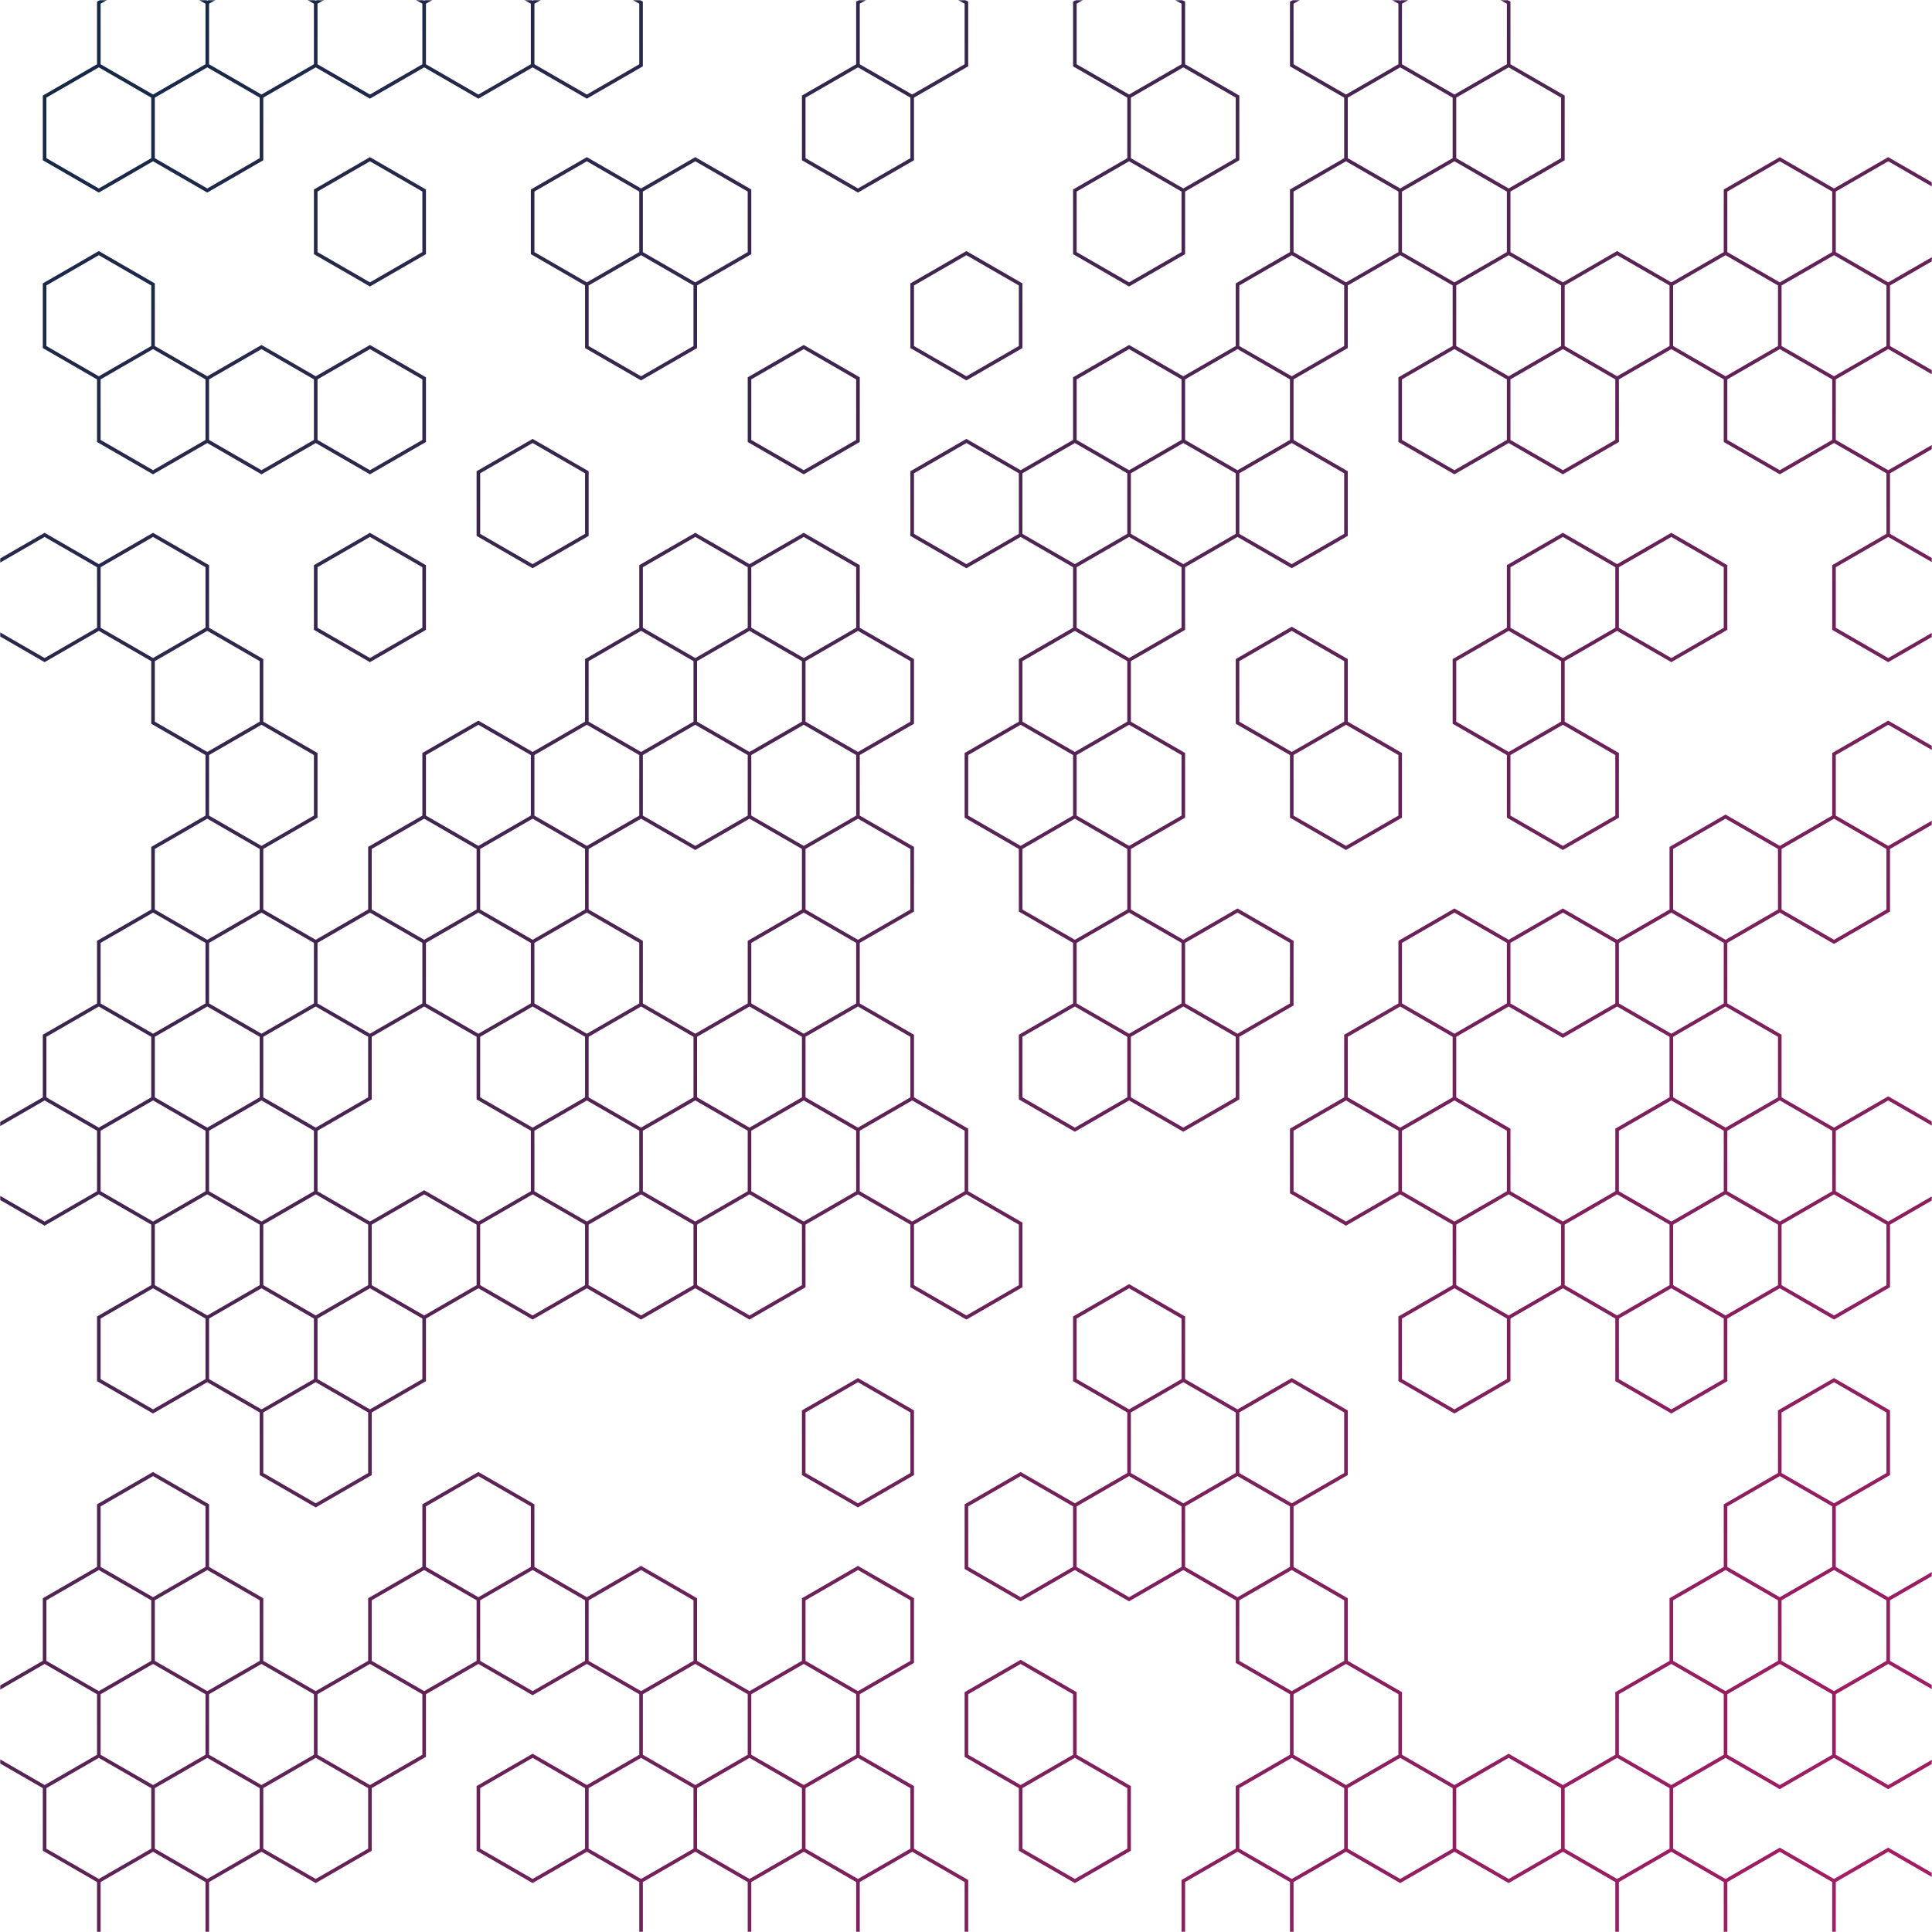<svg xmlns="http://www.w3.org/2000/svg" version="1.1" xmlns:xlink="http://www.w3.org/1999/xlink" xmlns:svgjs="http://svgjs.com/svgjs" width="1080" height="1080" preserveAspectRatio="none" viewBox="0 0 1080 1080">
    <g mask="url(&quot;#SvgjsMask1002&quot;)" fill="none">
        <path d="M55.24 36.5L85.55 54L85.55 89L55.24 106.5L24.93 89L24.93 54zM55.24 141.5L85.55 159L85.55 194L55.24 211.5L24.93 194L24.93 159zM24.93 299L55.24 316.5L55.24 351.5L24.93 369L-5.38 351.5L-5.38 316.5zM55.24 561.5L85.55 579L85.55 614L55.24 631.5L24.93 614L24.93 579zM24.93 614L55.24 631.5L55.24 666.5L24.93 684L-5.38 666.5L-5.38 631.5zM55.24 876.5L85.55 894L85.55 929L55.24 946.5L24.93 929L24.93 894zM24.93 929L55.24 946.5L55.24 981.5L24.93 999L-5.38 981.5L-5.38 946.5zM55.24 981.5L85.55 999L85.55 1034L55.24 1051.5L24.93 1034L24.93 999zM85.55 -16L115.87 1.5L115.87 36.5L85.55 54L55.24 36.5L55.24 1.5zM115.87 36.5L146.18 54L146.18 89L115.87 106.5L85.55 89L85.55 54zM85.55 194L115.87 211.5L115.87 246.5L85.55 264L55.24 246.5L55.24 211.5zM85.55 299L115.87 316.5L115.87 351.5L85.55 369L55.24 351.5L55.24 316.5zM115.87 351.5L146.18 369L146.18 404L115.87 421.5L85.55 404L85.55 369zM115.87 456.5L146.18 474L146.18 509L115.87 526.5L85.55 509L85.55 474zM85.55 509L115.87 526.5L115.87 561.5L85.55 579L55.24 561.5L55.24 526.5zM115.87 561.5L146.18 579L146.18 614L115.87 631.5L85.55 614L85.55 579zM85.55 614L115.87 631.5L115.87 666.5L85.55 684L55.24 666.5L55.24 631.5zM115.87 666.5L146.18 684L146.18 719L115.87 736.5L85.55 719L85.55 684zM85.55 719L115.87 736.5L115.87 771.5L85.55 789L55.24 771.5L55.24 736.5zM85.55 824L115.87 841.5L115.87 876.5L85.55 894L55.24 876.5L55.24 841.5zM115.87 876.5L146.18 894L146.18 929L115.87 946.5L85.55 929L85.55 894zM85.55 929L115.87 946.5L115.87 981.5L85.55 999L55.24 981.5L55.24 946.5zM115.87 981.5L146.18 999L146.18 1034L115.87 1051.5L85.55 1034L85.55 999zM85.55 1034L115.87 1051.5L115.87 1086.5L85.55 1104L55.24 1086.5L55.24 1051.5zM146.18 -16L176.49 1.5L176.49 36.5L146.18 54L115.87 36.5L115.87 1.5zM146.18 194L176.49 211.5L176.49 246.5L146.18 264L115.87 246.5L115.87 211.5zM146.18 404L176.49 421.5L176.49 456.5L146.18 474L115.87 456.5L115.87 421.5zM146.18 509L176.49 526.5L176.49 561.5L146.18 579L115.87 561.5L115.87 526.5zM176.49 561.5L206.8 579L206.8 614L176.49 631.5L146.18 614L146.18 579zM146.18 614L176.49 631.5L176.49 666.5L146.18 684L115.87 666.5L115.87 631.5zM176.49 666.5L206.8 684L206.8 719L176.49 736.5L146.18 719L146.18 684zM146.18 719L176.49 736.5L176.49 771.5L146.18 789L115.87 771.5L115.87 736.5zM176.49 771.5L206.8 789L206.8 824L176.49 841.5L146.18 824L146.18 789zM146.18 929L176.49 946.5L176.49 981.5L146.18 999L115.87 981.5L115.87 946.5zM176.49 981.5L206.8 999L206.8 1034L176.49 1051.5L146.18 1034L146.18 999zM206.8 -16L237.11 1.5L237.11 36.5L206.8 54L176.49 36.5L176.49 1.5zM206.8 89L237.11 106.5L237.11 141.5L206.8 159L176.49 141.5L176.49 106.5zM206.8 194L237.11 211.5L237.11 246.5L206.8 264L176.49 246.5L176.49 211.5zM206.8 299L237.11 316.5L237.11 351.5L206.8 369L176.49 351.5L176.49 316.5zM237.11 456.5L267.42 474L267.42 509L237.11 526.5L206.8 509L206.8 474zM206.8 509L237.11 526.5L237.11 561.5L206.8 579L176.49 561.5L176.49 526.5zM237.11 666.5L267.42 684L267.42 719L237.11 736.5L206.8 719L206.8 684zM206.8 719L237.11 736.5L237.11 771.5L206.8 789L176.49 771.5L176.49 736.5zM237.11 876.5L267.42 894L267.42 929L237.11 946.5L206.8 929L206.8 894zM206.8 929L237.11 946.5L237.11 981.5L206.8 999L176.49 981.5L176.49 946.5zM267.42 -16L297.74 1.5L297.74 36.5L267.42 54L237.11 36.5L237.11 1.5zM297.74 246.5L328.05 264L328.05 299L297.74 316.5L267.42 299L267.42 264zM267.42 404L297.74 421.5L297.74 456.5L267.42 474L237.11 456.5L237.11 421.5zM297.74 456.5L328.05 474L328.05 509L297.74 526.5L267.42 509L267.42 474zM267.42 509L297.74 526.5L297.74 561.5L267.42 579L237.11 561.5L237.11 526.5zM297.74 561.5L328.05 579L328.05 614L297.74 631.5L267.42 614L267.42 579zM297.74 666.5L328.05 684L328.05 719L297.74 736.5L267.42 719L267.42 684zM267.42 824L297.74 841.5L297.74 876.5L267.42 894L237.11 876.5L237.11 841.5zM297.74 876.5L328.05 894L328.05 929L297.74 946.5L267.42 929L267.42 894zM297.74 981.5L328.05 999L328.05 1034L297.74 1051.5L267.42 1034L267.42 999zM328.05 -16L358.36 1.5L358.36 36.5L328.05 54L297.74 36.5L297.74 1.5zM328.05 89L358.36 106.5L358.36 141.5L328.05 159L297.74 141.5L297.74 106.5zM358.36 141.5L388.67 159L388.67 194L358.36 211.5L328.05 194L328.05 159zM358.36 351.5L388.67 369L388.67 404L358.36 421.5L328.05 404L328.05 369zM328.05 404L358.36 421.5L358.36 456.5L328.05 474L297.74 456.5L297.74 421.5zM328.05 509L358.36 526.5L358.36 561.5L328.05 579L297.74 561.5L297.74 526.5zM358.36 561.5L388.67 579L388.67 614L358.36 631.5L328.05 614L328.05 579zM328.05 614L358.36 631.5L358.36 666.5L328.05 684L297.74 666.5L297.74 631.5zM358.36 666.5L388.67 684L388.67 719L358.36 736.5L328.05 719L328.05 684zM358.36 876.5L388.67 894L388.67 929L358.36 946.5L328.05 929L328.05 894zM358.36 981.5L388.67 999L388.67 1034L358.36 1051.5L328.05 1034L328.05 999zM388.67 89L418.98 106.5L418.98 141.5L388.67 159L358.36 141.5L358.36 106.5zM388.67 299L418.98 316.5L418.98 351.5L388.67 369L358.36 351.5L358.36 316.5zM418.98 351.5L449.29 369L449.29 404L418.98 421.5L388.67 404L388.67 369zM388.67 404L418.98 421.5L418.98 456.5L388.67 474L358.36 456.5L358.36 421.5zM418.98 561.5L449.29 579L449.29 614L418.98 631.5L388.67 614L388.67 579zM418.98 666.5L449.29 684L449.29 719L418.98 736.5L388.67 719L388.67 684zM388.67 929L418.98 946.5L418.98 981.5L388.67 999L358.36 981.5L358.36 946.5zM388.67 1034L418.98 1051.5L418.98 1086.5L388.67 1104L358.36 1086.5L358.36 1051.5zM418.98 1086.5L449.29 1104L449.29 1139L418.98 1156.5L388.67 1139L388.67 1104zM479.61 36.5L509.92 54L509.92 89L479.61 106.5L449.29 89L449.29 54zM449.29 194L479.61 211.5L479.61 246.5L449.29 264L418.98 246.5L418.98 211.5zM449.29 299L479.61 316.5L479.61 351.5L449.29 369L418.98 351.5L418.98 316.5zM479.61 351.5L509.92 369L509.92 404L479.61 421.5L449.29 404L449.29 369zM449.29 404L479.61 421.5L479.61 456.5L449.29 474L418.98 456.5L418.98 421.5zM479.61 456.5L509.92 474L509.92 509L479.61 526.5L449.29 509L449.29 474zM449.29 509L479.61 526.5L479.61 561.5L449.29 579L418.98 561.5L418.98 526.5zM479.61 561.5L509.92 579L509.92 614L479.61 631.5L449.29 614L449.29 579zM449.29 614L479.61 631.5L479.61 666.5L449.29 684L418.98 666.5L418.98 631.5zM479.61 771.5L509.92 789L509.92 824L479.61 841.5L449.29 824L449.29 789zM479.61 876.5L509.92 894L509.92 929L479.61 946.5L449.29 929L449.29 894zM449.29 929L479.61 946.5L479.61 981.5L449.29 999L418.98 981.5L418.98 946.5zM479.61 981.5L509.92 999L509.92 1034L479.61 1051.5L449.29 1034L449.29 999zM449.29 1034L479.61 1051.5L479.61 1086.5L449.29 1104L418.98 1086.5L418.98 1051.5zM509.92 -16L540.23 1.5L540.23 36.5L509.92 54L479.61 36.5L479.61 1.5zM540.23 141.5L570.54 159L570.54 194L540.23 211.5L509.92 194L509.92 159zM540.23 246.5L570.54 264L570.54 299L540.23 316.5L509.92 299L509.92 264zM509.92 614L540.23 631.5L540.23 666.5L509.92 684L479.61 666.5L479.61 631.5zM540.23 666.5L570.54 684L570.54 719L540.23 736.5L509.92 719L509.92 684zM509.92 1034L540.23 1051.5L540.23 1086.5L509.92 1104L479.61 1086.5L479.61 1051.5zM540.23 1086.5L570.54 1104L570.54 1139L540.23 1156.5L509.92 1139L509.92 1104zM600.85 246.5L631.16 264L631.16 299L600.85 316.5L570.54 299L570.54 264zM600.85 351.5L631.16 369L631.16 404L600.85 421.5L570.54 404L570.54 369zM570.54 404L600.85 421.5L600.85 456.5L570.54 474L540.23 456.5L540.23 421.5zM600.85 456.5L631.16 474L631.16 509L600.85 526.5L570.54 509L570.54 474zM600.85 561.5L631.16 579L631.16 614L600.85 631.5L570.54 614L570.54 579zM570.54 824L600.85 841.5L600.85 876.5L570.54 894L540.23 876.5L540.23 841.5zM570.54 929L600.85 946.5L600.85 981.5L570.54 999L540.23 981.5L540.23 946.5zM600.85 981.5L631.16 999L631.16 1034L600.85 1051.5L570.54 1034L570.54 999zM600.85 1086.5L631.16 1104L631.16 1139L600.85 1156.5L570.54 1139L570.54 1104zM631.16 -16L661.48 1.5L661.48 36.5L631.16 54L600.85 36.5L600.85 1.5zM661.48 36.5L691.79 54L691.79 89L661.48 106.5L631.16 89L631.16 54zM631.16 89L661.48 106.5L661.48 141.5L631.16 159L600.85 141.5L600.85 106.5zM631.16 194L661.48 211.5L661.48 246.5L631.16 264L600.85 246.5L600.85 211.5zM661.48 246.5L691.79 264L691.79 299L661.48 316.5L631.16 299L631.16 264zM631.16 299L661.48 316.5L661.48 351.5L631.16 369L600.85 351.5L600.85 316.5zM631.16 404L661.48 421.5L661.48 456.5L631.16 474L600.85 456.5L600.85 421.5zM631.16 509L661.48 526.5L661.48 561.5L631.16 579L600.85 561.5L600.85 526.5zM661.48 561.5L691.79 579L691.79 614L661.48 631.5L631.16 614L631.16 579zM631.16 719L661.48 736.5L661.48 771.5L631.16 789L600.85 771.5L600.85 736.5zM661.48 771.5L691.79 789L691.79 824L661.48 841.5L631.16 824L631.16 789zM631.16 824L661.48 841.5L661.48 876.5L631.16 894L600.85 876.5L600.85 841.5zM661.48 1086.5L691.79 1104L691.79 1139L661.48 1156.5L631.16 1139L631.16 1104zM722.1 141.5L752.41 159L752.41 194L722.1 211.5L691.79 194L691.79 159zM691.79 194L722.1 211.5L722.1 246.5L691.79 264L661.48 246.5L661.48 211.5zM722.1 246.5L752.41 264L752.41 299L722.1 316.5L691.79 299L691.79 264zM722.1 351.5L752.41 369L752.41 404L722.1 421.5L691.79 404L691.79 369zM691.79 509L722.1 526.5L722.1 561.5L691.79 579L661.48 561.5L661.48 526.5zM722.1 771.5L752.41 789L752.41 824L722.1 841.5L691.79 824L691.79 789zM691.79 824L722.1 841.5L722.1 876.5L691.79 894L661.48 876.5L661.48 841.5zM722.1 876.5L752.41 894L752.41 929L722.1 946.5L691.79 929L691.79 894zM722.1 981.5L752.41 999L752.41 1034L722.1 1051.5L691.79 1034L691.79 999zM691.79 1034L722.1 1051.5L722.1 1086.5L691.79 1104L661.48 1086.5L661.48 1051.5zM722.1 1086.5L752.41 1104L752.41 1139L722.1 1156.5L691.79 1139L691.79 1104zM752.41 -16L782.72 1.5L782.72 36.5L752.41 54L722.1 36.5L722.1 1.5zM782.72 36.5L813.04 54L813.04 89L782.72 106.5L752.41 89L752.41 54zM752.41 89L782.72 106.5L782.72 141.5L752.41 159L722.1 141.5L722.1 106.5zM752.41 404L782.72 421.5L782.72 456.5L752.41 474L722.1 456.5L722.1 421.5zM782.72 561.5L813.04 579L813.04 614L782.72 631.5L752.41 614L752.41 579zM752.41 614L782.72 631.5L782.72 666.5L752.41 684L722.1 666.5L722.1 631.5zM752.41 929L782.72 946.5L782.72 981.5L752.41 999L722.1 981.5L722.1 946.5zM782.72 981.5L813.04 999L813.04 1034L782.72 1051.5L752.41 1034L752.41 999zM813.04 -16L843.35 1.5L843.35 36.5L813.04 54L782.72 36.5L782.72 1.5zM843.35 36.5L873.66 54L873.66 89L843.35 106.5L813.04 89L813.04 54zM813.04 89L843.35 106.5L843.35 141.5L813.04 159L782.72 141.5L782.72 106.5zM843.35 141.5L873.66 159L873.66 194L843.35 211.5L813.04 194L813.04 159zM813.04 194L843.35 211.5L843.35 246.5L813.04 264L782.72 246.5L782.72 211.5zM843.35 351.5L873.66 369L873.66 404L843.35 421.5L813.04 404L813.04 369zM813.04 509L843.35 526.5L843.35 561.5L813.04 579L782.72 561.5L782.72 526.5zM813.04 614L843.35 631.5L843.35 666.5L813.04 684L782.72 666.5L782.72 631.5zM843.35 666.5L873.66 684L873.66 719L843.35 736.5L813.04 719L813.04 684zM813.04 719L843.35 736.5L843.35 771.5L813.04 789L782.72 771.5L782.72 736.5zM843.35 981.5L873.66 999L873.66 1034L843.35 1051.5L813.04 1034L813.04 999zM903.97 141.5L934.28 159L934.28 194L903.97 211.5L873.66 194L873.66 159zM873.66 194L903.97 211.5L903.97 246.5L873.66 264L843.35 246.5L843.35 211.5zM873.66 299L903.97 316.5L903.97 351.5L873.66 369L843.35 351.5L843.35 316.5zM873.66 404L903.97 421.5L903.97 456.5L873.66 474L843.35 456.5L843.35 421.5zM873.66 509L903.97 526.5L903.97 561.5L873.66 579L843.35 561.5L843.35 526.5zM903.97 666.5L934.28 684L934.28 719L903.97 736.5L873.66 719L873.66 684zM903.97 981.5L934.28 999L934.28 1034L903.97 1051.5L873.66 1034L873.66 999zM964.59 141.5L994.91 159L994.91 194L964.59 211.5L934.28 194L934.28 159zM934.28 299L964.59 316.5L964.59 351.5L934.28 369L903.97 351.5L903.97 316.5zM964.59 456.5L994.91 474L994.91 509L964.59 526.5L934.28 509L934.28 474zM934.28 509L964.59 526.5L964.59 561.5L934.28 579L903.97 561.5L903.97 526.5zM964.59 561.5L994.91 579L994.91 614L964.59 631.5L934.28 614L934.28 579zM934.28 614L964.59 631.5L964.59 666.5L934.28 684L903.97 666.5L903.97 631.5zM964.59 666.5L994.91 684L994.91 719L964.59 736.5L934.28 719L934.28 684zM934.28 719L964.59 736.5L964.59 771.5L934.28 789L903.97 771.5L903.97 736.5zM964.59 876.5L994.91 894L994.91 929L964.59 946.5L934.28 929L934.28 894zM934.28 929L964.59 946.5L964.59 981.5L934.28 999L903.97 981.5L903.97 946.5zM934.28 1034L964.59 1051.5L964.59 1086.5L934.28 1104L903.97 1086.5L903.97 1051.5zM994.91 89L1025.22 106.5L1025.22 141.5L994.91 159L964.59 141.5L964.59 106.5zM994.91 194L1025.22 211.5L1025.22 246.5L994.91 264L964.59 246.5L964.59 211.5zM1025.22 456.5L1055.53 474L1055.53 509L1025.22 526.5L994.91 509L994.91 474zM994.91 614L1025.22 631.5L1025.22 666.5L994.91 684L964.59 666.5L964.59 631.5zM1025.22 666.5L1055.53 684L1055.53 719L1025.22 736.5L994.91 719L994.91 684zM1025.22 771.5L1055.53 789L1055.53 824L1025.22 841.5L994.91 824L994.91 789zM994.91 824L1025.22 841.5L1025.22 876.5L994.91 894L964.59 876.5L964.59 841.5zM1025.22 876.5L1055.53 894L1055.53 929L1025.22 946.5L994.91 929L994.91 894zM994.91 929L1025.22 946.5L1025.22 981.5L994.91 999L964.59 981.5L964.59 946.5zM994.91 1034L1025.22 1051.5L1025.22 1086.5L994.91 1104L964.59 1086.5L964.59 1051.5zM1055.53 89L1085.84 106.5L1085.84 141.5L1055.53 159L1025.22 141.5L1025.22 106.5zM1085.84 141.5L1116.15 159L1116.15 194L1085.84 211.5L1055.53 194L1055.53 159zM1055.53 194L1085.84 211.5L1085.84 246.5L1055.53 264L1025.22 246.5L1025.22 211.5zM1085.84 246.5L1116.15 264L1116.15 299L1085.84 316.5L1055.53 299L1055.53 264zM1055.53 299L1085.84 316.5L1085.84 351.5L1055.53 369L1025.22 351.5L1025.22 316.5zM1055.53 404L1085.84 421.5L1085.84 456.5L1055.53 474L1025.22 456.5L1025.22 421.5zM1055.53 614L1085.84 631.5L1085.84 666.5L1055.53 684L1025.22 666.5L1025.22 631.5zM1085.84 876.5L1116.15 894L1116.15 929L1085.84 946.5L1055.53 929L1055.53 894zM1055.53 929L1085.84 946.5L1085.84 981.5L1055.53 999L1025.22 981.5L1025.22 946.5zM1055.53 1034L1085.84 1051.5L1085.84 1086.5L1055.53 1104L1025.22 1086.5L1025.22 1051.5z" stroke="url(#SvgjsLinearGradient1003)" stroke-width="2"></path>
    </g>
    <defs>
        <mask id="SvgjsMask1002">
            <rect width="1080" height="1080" fill="#ffffff"></rect>
        </mask>
        <linearGradient x1="0" y1="0" x2="1080" y2="1080" gradientUnits="userSpaceOnUse" id="SvgjsLinearGradient1003">
            <stop stop-color="#0e2a47" offset="0"></stop>
            <stop stop-color="rgba(170, 27, 100, 1)" offset="1"></stop>
        </linearGradient>
    </defs>
</svg>